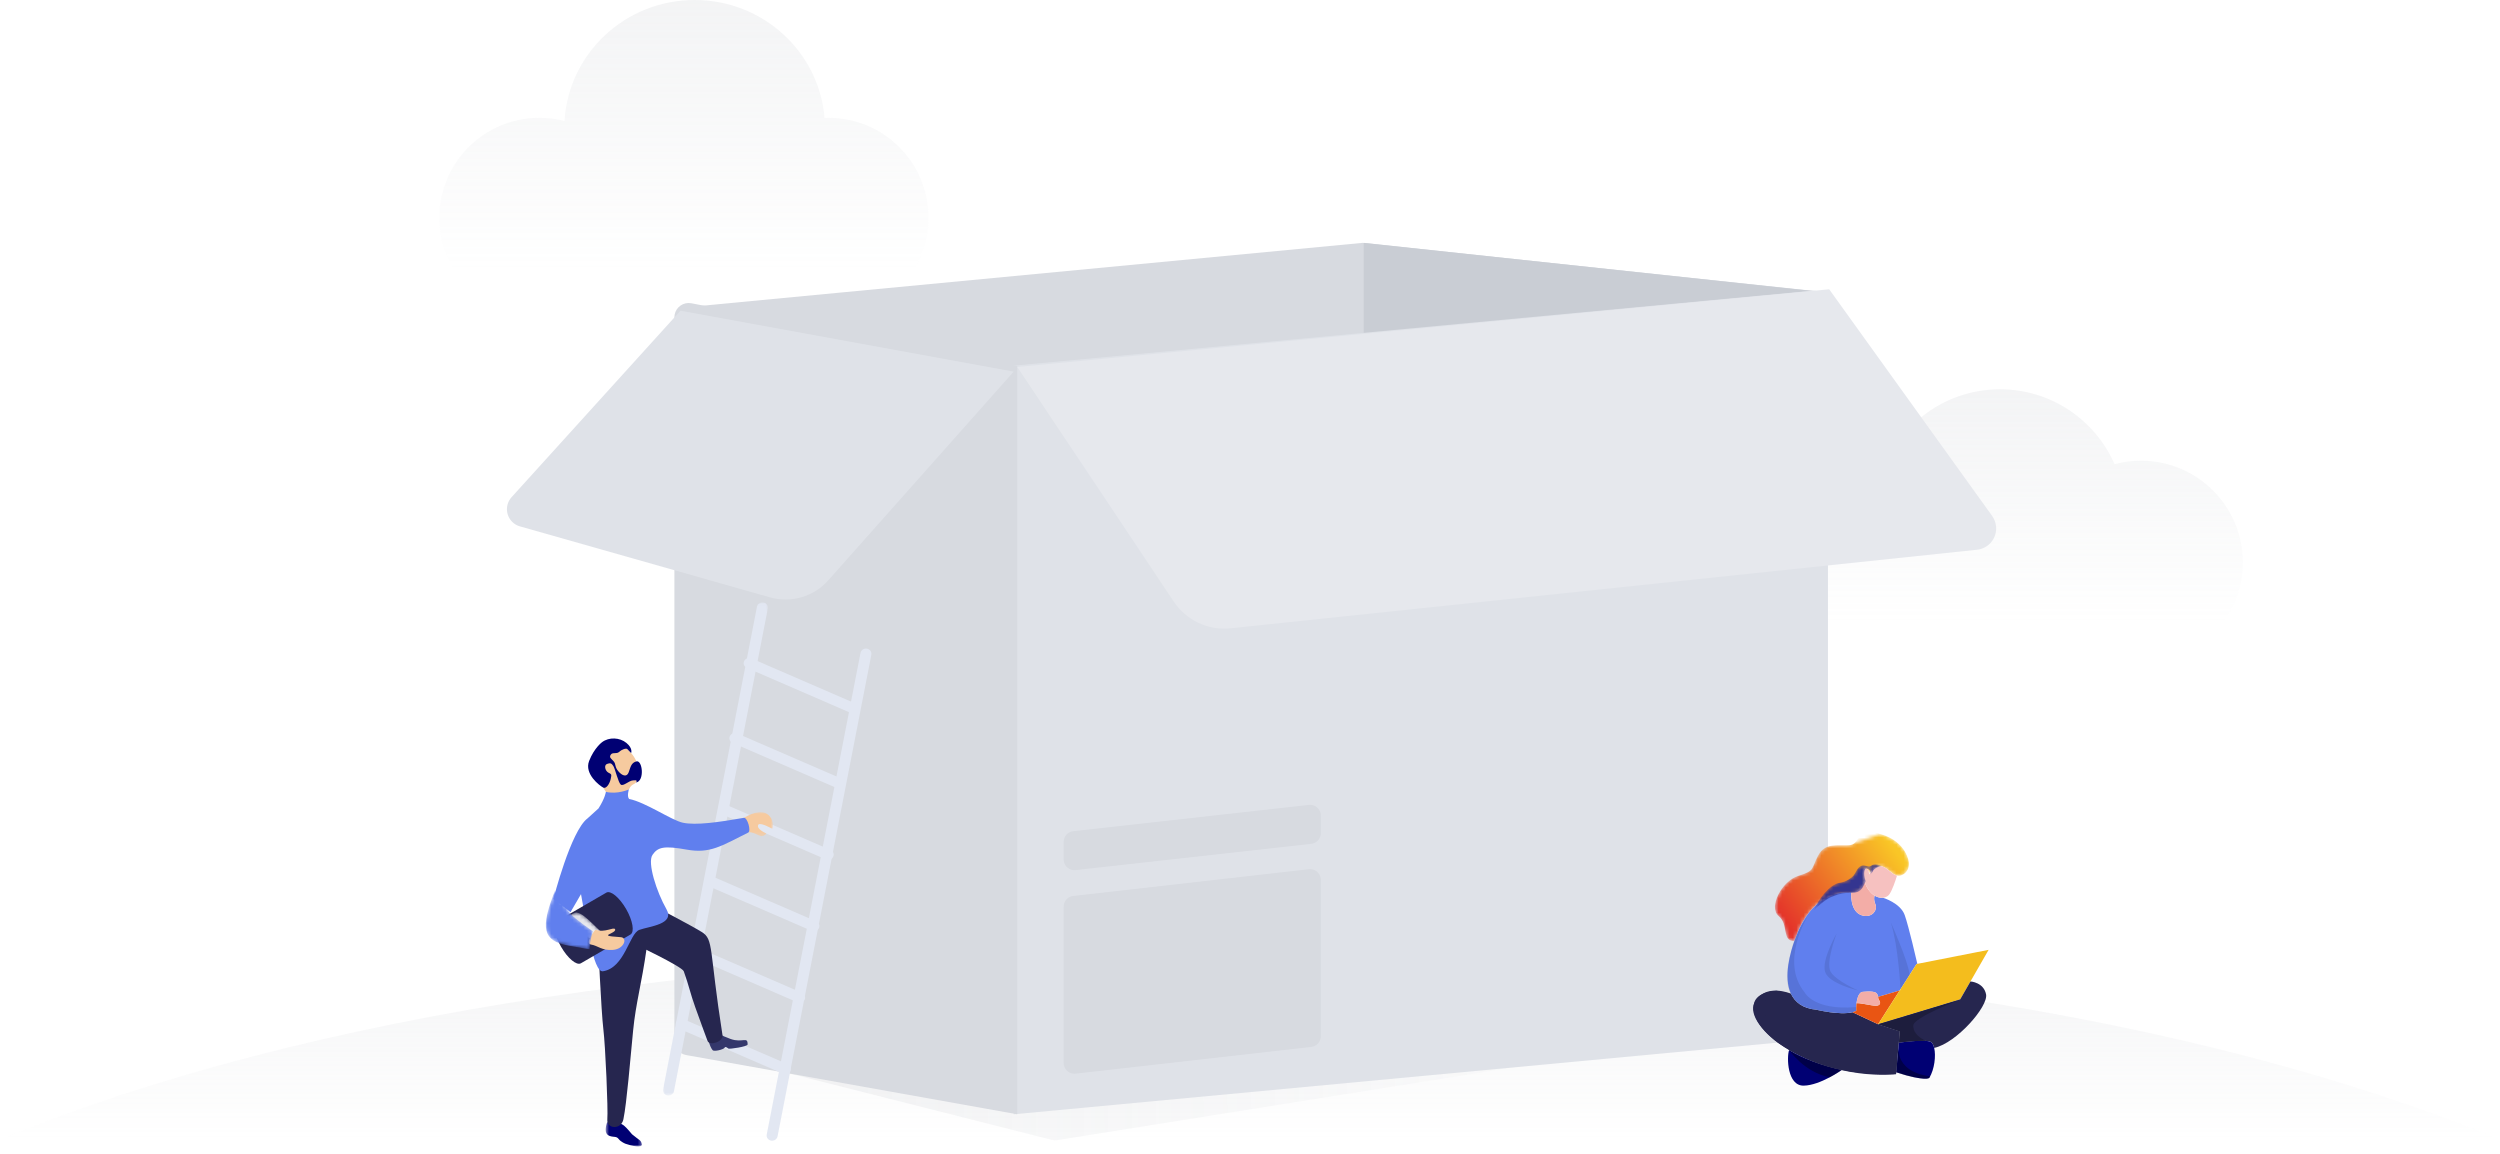 <?xml version="1.0" encoding="UTF-8"?>
<svg width="700px" height="323px" viewBox="0 0 700 323" version="1.1" xmlns="http://www.w3.org/2000/svg" xmlns:xlink="http://www.w3.org/1999/xlink">
    <title>编组</title>
    <defs>
        <linearGradient x1="100%" y1="48.247%" x2="0%" y2="48.419%" id="linearGradient-1">
            <stop stop-color="#B4B8BF" stop-opacity="0" offset="0%"></stop>
            <stop stop-color="#B4B8BF" stop-opacity="0.912" offset="91.181%"></stop>
            <stop stop-color="#B4B8BF" offset="100%"></stop>
        </linearGradient>
        <linearGradient x1="50%" y1="100%" x2="50%" y2="0%" id="linearGradient-2">
            <stop stop-color="#B4B8BF" stop-opacity="0" offset="0%"></stop>
            <stop stop-color="#B4B8BF" offset="100%"></stop>
        </linearGradient>
        <linearGradient x1="50%" y1="85.128%" x2="50%" y2="0%" id="linearGradient-3">
            <stop stop-color="#B4B8BF" stop-opacity="0" offset="0%"></stop>
            <stop stop-color="#B4B8BF" offset="100%"></stop>
        </linearGradient>
        <linearGradient x1="50%" y1="85.128%" x2="50%" y2="0%" id="linearGradient-4">
            <stop stop-color="#B4B8BF" stop-opacity="0" offset="0%"></stop>
            <stop stop-color="#B4B8BF" offset="100%"></stop>
        </linearGradient>
        <polygon id="path-5" points="0 0.026 41.051 0.026 41.051 135.314 0 135.314"></polygon>
        <polygon id="path-7" points="0.559 0.805 10.701 0.805 10.701 8.023 0.559 8.023"></polygon>
        <polygon id="path-9" points="0.754 0.006 10.115 0.006 10.115 6.712 0.754 6.712"></polygon>
        <path d="M0.639,2.935 L10.697,9.285 C10.697,9.285 14.594,6.947 13.014,6.829 L13.014,6.829 C11.434,6.714 7.199,0.751 4.618,0.499 L4.618,0.499 C4.594,0.497 4.567,0.495 4.541,0.495 L4.541,0.495 C3.347,0.495 0.639,2.935 0.639,2.935" id="path-11"></path>
        <linearGradient x1="-7.791%" y1="47.734%" x2="89.461%" y2="51.251%" id="linearGradient-13">
            <stop stop-color="#D6D6DF" offset="0%"></stop>
            <stop stop-color="#F4F6F9" offset="100%"></stop>
        </linearGradient>
        <path d="M6.306,15.774 C10.726,16.606 12.239,16.772 12.239,16.772 L12.239,16.772 C12.398,14.038 13.177,11.751 13.177,11.751 L13.177,11.751 C13.177,11.751 8.302,8.441 6.891,6.841 L6.891,6.841 C5.637,5.42 2.583,0.306 2.583,0.306 L2.583,0.306 C-1.607,10.927 -0.927,14.411 6.306,15.774" id="path-14"></path>
        <linearGradient x1="-54.98%" y1="-572.101%" x2="-115.861%" y2="-942.409%" id="linearGradient-16">
            <stop stop-color="#607FEE" offset="0%"></stop>
            <stop stop-color="#D812FF" offset="100%"></stop>
        </linearGradient>
        <filter id="filter-17">
            <feColorMatrix in="SourceGraphic" type="matrix" values="0 0 0 0 0.204 0 0 0 0 0.208 0 0 0 0 0.565 0 0 0 1 0"></feColorMatrix>
        </filter>
        <path d="M16.832,3.661 C20.446,3.799 23.504,2.966 25.45,6.577 C27.396,10.187 26.214,10.791 30.94,12.225 C35.666,13.659 39.419,21.084 36.5,23.482 C33.581,25.88 35.724,30.562 32.081,30.478 C31.779,29.64 31.565,29.144 31.565,29.144 C26.492,15.395 16.207,16.888 16.207,16.888 C16.207,16.888 13.665,17.245 12.555,13.613 C12.592,13.503 12.627,13.391 12.662,13.277 C12.662,13.277 13.53,10.17 12.296,10.17 C11.063,10.17 11.185,11.854 11.185,11.854 L11.184,11.854 L11.182,11.852 C11.151,11.821 10.842,11.502 10.525,10.957 C10.525,10.956 10.524,10.955 10.524,10.954 C10.498,10.882 10.447,10.764 10.347,10.625 C10.086,10.264 9.495,9.767 8.179,9.598 C7.148,9.464 6.252,10.246 5.338,10.99 L5.245,11.066 C4.639,11.556 4.024,12.015 3.353,12.17 C2.953,12.262 2.533,12.245 2.085,12.062 C-0.291,11.09 0.013,8.59 0.013,8.59 C0.013,8.59 0.484,2.688 7.963,0.536" id="path-18"></path>
        <linearGradient x1="95.048%" y1="70.77%" x2="10.268%" y2="20.988%" id="linearGradient-20">
            <stop stop-color="#E4342A" offset="0%"></stop>
            <stop stop-color="#F9C626" offset="100%"></stop>
        </linearGradient>
        <path d="M30.083,10.394 L30.012,10.529 C31.231,10.589 32.299,11.498 32.325,11.747 L32.325,11.747 C32.351,11.996 33.114,12.897 33.114,12.897 L33.114,12.897 C32.997,11.565 33.692,11.268 33.692,11.268 L33.692,11.268 C34.133,11.092 34.717,10.899 34.828,12.191 L34.828,12.191 C34.94,13.483 34.423,14.714 34.423,14.714 L34.423,14.714 C35.362,16.591 35.459,18.118 39.213,18.004 L39.213,18.004 C39.461,17.997 39.71,18.004 39.96,18.022 L39.96,18.022 C40.284,18.092 40.652,18.148 41.07,18.186 L41.07,18.186 C41.112,18.19 41.155,18.195 41.198,18.2 L41.198,18.2 C42.613,18.498 43.939,19.077 44.861,19.554 L44.861,19.554 C47.222,20.955 48.986,22.91 48.986,22.91 L48.986,22.91 C47.774,19.801 44.451,15.562 41.754,15.161 L41.754,15.161 C39.867,14.882 38.546,13.843 37.921,13.244 L37.921,13.244 C37.626,12.838 37.368,12.431 37.161,12.029 L37.161,12.029 C36.11,9.984 35.086,10.215 34.228,10.446 L34.228,10.446 C33.725,10.582 33.279,10.717 32.918,10.394 L32.918,10.394 C32.593,10.103 32.169,10.006 31.749,10.006 L31.749,10.006 C30.909,10.006 30.083,10.394 30.083,10.394" id="path-21"></path>
    </defs>
    <g id="页面-1" stroke="none" stroke-width="1" fill="none" fill-rule="evenodd">
        <g id="高级搜索2_普通用户" transform="translate(-710, -264)">
            <g id="编组" transform="translate(710, 264)">
                <path d="M210.541,297.914 L294.66,319.203 C295.055,319.303 295.467,319.322 295.869,319.257 L477.562,290.268 C479.198,290.007 480.313,288.469 480.052,286.833 C479.85,285.571 478.871,284.575 477.613,284.352 L375.883,266.312 C375.556,266.254 375.222,266.251 374.894,266.302 L210.813,292.042 C209.176,292.299 208.057,293.834 208.314,295.471 C208.5,296.658 209.377,297.619 210.541,297.914 Z" id="投影" fill="url(#linearGradient-1)" opacity="0.16"></path>
                <g id="云" opacity="0.16">
                    <path d="M0,319 C86.741,283.667 203.408,266 350,266 C496.592,266 613.259,283.667 700,319" id="路径-19" fill="url(#linearGradient-2)"></path>
                    <path d="M523,186 L523,185.647 C509.398,183.489 499,171.709 499,157.5 C499,141.76 511.76,129 527.5,129 C530.068,129 532.556,129.34 534.923,129.976 C540.329,117.628 552.657,109 567,109 C583.238,109 596.893,120.058 600.846,135.054 C601.392,135.018 601.944,135 602.5,135 C616.583,135 628,146.417 628,160.5 C628,174.416 616.853,185.728 603.001,185.995 L603,186 L523,186 Z" id="形状结合" fill="url(#linearGradient-3)" transform="translate(563.5, 147.5) scale(-1, 1) translate(-563.5, -147.5) "></path>
                    <path d="M143,89 L143,87.841 C131.434,84.398 123,73.684 123,61 C123,45.536 135.536,33 151,33 C153.44,33 155.807,33.312 158.063,33.898 C159.165,14.994 175.057,0 194.5,0 C213.642,0 229.342,14.533 230.877,33.022 C231.25,33.007 231.624,33 232,33 C247.464,33 260,45.536 260,61 C260,76.464 247.464,89 232,89 C231.665,89 231.332,88.994 231.001,88.982 L231,89 L143,89 Z" id="形状结合备份" fill="url(#linearGradient-4)"></path>
                </g>
                <g id="编组-3" transform="translate(137, 68)">
                    <g id="箱子">
                        <polygon id="路径-32" fill="#D7DAE0" points="55.83 17.964 147.162 35 374.83 13.891 244.515 1.62109909e-12"></polygon>
                        <polygon id="路径-33" fill="#C9CDD4" points="244.83 -6.0016575e-13 244.83 33 374.83 13.938"></polygon>
                        <path d="M146.83,34.386 L370.456,13.41 C372.656,13.204 374.606,14.82 374.812,17.019 C374.824,17.143 374.83,17.268 374.83,17.393 L374.83,218.972 C374.83,221.037 373.259,222.762 371.203,222.955 L146.83,244 L146.83,244 L146.83,34.386 Z" id="矩形" fill="#DFE2E8"></path>
                        <path d="M51.83,34.477 L143.074,16.915 C145.243,16.498 147.34,17.918 147.758,20.087 C147.806,20.336 147.83,20.59 147.83,20.843 L147.83,223.478 C147.83,225.415 146.441,227.074 144.534,227.416 L51.83,244 L51.83,244 L51.83,34.477 Z" id="矩形" fill="#D7DAE0" transform="translate(99.83, 130) scale(-1, 1) translate(-99.83, -130) "></path>
                        <path d="M146.83,36.055 L94.916,94.492 C90.838,99.083 84.492,100.934 78.585,99.257 L8.576,79.384 C5.92,78.629 4.378,75.865 5.132,73.208 C5.342,72.468 5.72,71.787 6.236,71.217 L53.539,19 L53.539,19 L146.83,36.055 Z" id="路径-31" fill="#DFE2E8"></path>
                        <path d="M147.83,34.751 L191.665,100.453 C195.172,105.708 201.303,108.586 207.586,107.924 L416.556,85.93 C419.851,85.583 422.242,82.63 421.895,79.335 C421.786,78.298 421.408,77.307 420.799,76.46 L375.176,13 L375.176,13 L147.83,34.751 Z" id="路径-30" fill="#E6E8ED"></path>
                        <path d="M163.492,182.867 L229.492,175.379 C231.138,175.192 232.624,176.375 232.811,178.021 C232.823,178.134 232.83,178.247 232.83,178.36 L232.83,222.152 C232.83,223.678 231.684,224.961 230.168,225.133 L164.168,232.621 C162.522,232.808 161.036,231.625 160.849,229.979 C160.836,229.866 160.83,229.753 160.83,229.64 L160.83,185.848 C160.83,184.322 161.975,183.039 163.492,182.867 Z" id="矩形" fill="#D7DAE0"></path>
                        <path d="M163.497,164.731 L229.497,157.372 C231.144,157.188 232.628,158.374 232.811,160.021 C232.824,160.131 232.83,160.242 232.83,160.353 L232.83,165.288 C232.83,166.816 231.681,168.1 230.162,168.269 L164.162,175.628 C162.516,175.812 161.032,174.626 160.848,172.979 C160.836,172.869 160.83,172.758 160.83,172.647 L160.83,167.712 C160.83,166.184 161.979,164.9 163.497,164.731 Z" id="矩形" fill="#D7DAE0"></path>
                    </g>
                    <g id="编组" transform="translate(77.494, 175.903) rotate(-5) translate(-77.494, -175.903) translate(42.494, 100.403)">
                        <g transform="translate(0.902, 0.428)">
                            <mask id="mask-6" fill="white">
                                <use xlink:href="#path-5"></use>
                            </mask>
                            <g id="Clip-10"></g>
                            <path d="M1.546,135.314 C1.41,135.314 1.273,135.296 1.137,135.261 C0.314,135.043 -0.171,134.228 0.055,133.439 L38.017,1.114 C38.244,0.325 39.094,-0.136 39.916,0.078 C40.739,0.295 41.222,1.112 40.996,1.901 L3.036,134.224 C2.847,134.882 2.225,135.314 1.546,135.314" id="Fill-9" fill="#E2E7F2" mask="url(#mask-6)"></path>
                        </g>
                        <path d="M30.249,150.865 C30.113,150.865 29.976,150.847 29.839,150.812 C29.017,150.594 28.534,149.78 28.76,148.992 L66.672,16.951 C66.899,16.165 67.75,15.702 68.569,15.917 C69.391,16.133 69.875,16.949 69.649,17.737 L31.736,149.778 C31.547,150.434 30.927,150.865 30.249,150.865" id="Fill-11" fill="#E2E7F2"></path>
                        <path d="M63.277,33.651 C63.015,33.651 62.75,33.589 62.506,33.457 L34.593,18.351 C33.857,17.952 33.602,17.067 34.03,16.374 C34.456,15.684 35.398,15.445 36.137,15.846 L64.049,30.952 C64.787,31.351 65.042,32.236 64.616,32.928 C64.328,33.392 63.809,33.651 63.277,33.651" id="Fill-13" fill="#E2E7F2"></path>
                        <path d="M57.462,54.223 C57.2,54.223 56.935,54.16 56.691,54.029 L28.778,38.921 C28.042,38.522 27.787,37.637 28.215,36.945 C28.641,36.255 29.584,36.017 30.322,36.417 L58.235,51.523 C58.972,51.922 59.226,52.807 58.8,53.499 C58.513,53.962 57.996,54.223 57.462,54.223" id="Fill-15" fill="#E2E7F2"></path>
                        <path d="M52.73,73.885 C52.468,73.885 52.203,73.823 51.96,73.691 L24.048,58.584 C23.31,58.184 23.056,57.3 23.483,56.608 C23.91,55.916 24.853,55.68 25.591,56.08 L53.504,71.187 C54.24,71.585 54.495,72.471 54.069,73.161 C53.782,73.626 53.263,73.885 52.73,73.885" id="Fill-17" fill="#E2E7F2"></path>
                        <path d="M47.002,93.461 C46.742,93.461 46.476,93.398 46.233,93.266 L18.319,78.16 C17.581,77.761 17.328,76.876 17.754,76.183 C18.182,75.492 19.124,75.255 19.862,75.655 L47.776,90.762 C48.513,91.16 48.767,92.046 48.341,92.737 C48.055,93.201 47.536,93.461 47.002,93.461" id="Fill-19" fill="#E2E7F2"></path>
                        <path d="M41.274,113.036 C41.013,113.036 40.749,112.973 40.505,112.842 L12.591,97.735 C11.854,97.336 11.6,96.451 12.026,95.758 C12.454,95.068 13.397,94.83 14.135,95.23 L42.048,110.336 C42.786,110.736 43.039,111.62 42.613,112.312 C42.327,112.775 41.808,113.036 41.274,113.036" id="Fill-21" fill="#E2E7F2"></path>
                        <path d="M35.547,132.611 C35.285,132.611 35.02,132.548 34.776,132.417 L6.864,117.311 C6.126,116.911 5.872,116.027 6.299,115.334 C6.727,114.642 7.669,114.406 8.407,114.805 L36.32,129.912 C37.057,130.311 37.311,131.196 36.885,131.887 C36.598,132.352 36.079,132.611 35.547,132.611" id="Fill-23" fill="#E2E7F2"></path>
                    </g>
                    <g id="编组" transform="translate(15.761, 138)">
                        <g transform="translate(2.069, 0)">
                            <g transform="translate(14.197, 106.977)">
                                <mask id="mask-8" fill="white">
                                    <use xlink:href="#path-7"></use>
                                </mask>
                                <g id="Clip-2"></g>
                                <path d="M7.941,4.618 C9.996,6.349 10.42,6.174 10.685,7.373 C10.951,8.572 7.664,7.855 6.111,7.273 C6.111,7.273 4.842,6.791 4.196,5.942 C3.55,5.092 2.904,5.517 1.686,5.092 C0.468,4.669 0.319,3.486 0.849,1.621 C1.379,-0.243 4.92,1.589 5.685,2.187 C6.449,2.787 7.941,4.618 7.941,4.618" id="Fill-1" fill="#000073" mask="url(#mask-8)"></path>
                            </g>
                            <path d="M21.265,15.035 C22.282,12.826 23.313,14.281 23.86,11.565 C24.407,8.851 23.323,5.28 19.42,2.69 C15.516,0.102 13.028,3.204 12.599,7.773 C12.17,12.342 14.819,15.704 14.819,15.704 L18.486,16.964 L21.265,15.035 Z" id="Fill-3" fill="#F6CA9F"></path>
                            <path d="M43.384,84.909 C43.971,86.914 44.292,87.517 44.7,88.034 C45.108,88.551 47.81,87.84 48.046,87.366 C48.282,86.892 48.862,87.409 49.119,87.603 C49.377,87.797 54.496,87.064 54.503,86.45 C54.528,84.056 53.11,86.12 49.73,84.909 C43.857,82.806 45.838,81.871 45.838,81.871 L43.384,84.909 Z" id="Fill-5" fill="#34376B"></path>
                            <path d="M47.462,83.802 C43.663,59.526 45.079,57.088 41.643,54.95 C38.208,52.81 25.85,46.446 25.85,46.446 L22.208,58.025 C22.208,58.025 36.141,64.598 36.626,65.956 C38.167,70.267 38.318,71.72 39.817,75.954 C41.679,81.212 42.743,83.928 43.275,85.436 C43.808,86.945 47.762,85.721 47.462,83.802" id="Fill-7" fill="#26264F"></path>
                            <g transform="translate(51.465, 21.395)">
                                <mask id="mask-10" fill="white">
                                    <use xlink:href="#path-9"></use>
                                </mask>
                                <g id="Clip-10"></g>
                                <path d="M3.353,5.596 C5.189,5.734 6.015,6.63 6.867,6.707 C7.721,6.785 8.267,5.995 8.267,5.995 C8.267,5.995 5.994,4.962 5.929,3.993 C5.865,3.024 6.92,3.397 7.315,3.48 C7.946,3.613 9.985,4.667 9.985,4.667 C9.985,4.667 10.592,2.697 9.177,1.11 C7.764,-0.476 5.404,-0.386 1.985,1.597 C-1.434,3.58 3.353,5.596 3.353,5.596" id="Fill-9" fill="#F6CA9F" mask="url(#mask-10)"></path>
                            </g>
                            <path d="M26.24,59.438 C24.787,69.767 23.214,74.693 22.442,82.58 C21.67,90.468 20.662,102.839 19.724,107.399 C19.098,110.443 14.958,110.125 15.22,107.399 C15.468,104.811 14.688,86.862 14.103,82.115 C13.517,77.37 12.599,56.947 12.599,56.947 L25.85,46.446 L26.24,59.438 Z" id="Fill-11" fill="#26264F"></path>
                            <path d="M0.131,45.718 C0.131,45.718 4.984,26.65 9.688,23.139 C9.688,23.139 12.759,20.351 12.76,20.351 C14.658,17.337 14.82,15.704 14.82,15.704 C18.002,16.52 21.264,15.035 21.264,15.035 C21.264,15.035 20.642,16.911 21.312,17.704 L21.31,17.705 C25.938,18.62 33.171,23.67 36.351,24.355 C40.01,25.142 46.372,24.232 53.45,22.992 C54.434,22.819 55.558,26.681 54.662,27.129 C47.046,30.941 43.924,33.057 37.466,31.896 C31.009,30.736 29.342,31.206 27.863,33.374 C26.383,35.542 29.001,43.706 31.777,48.577 C34.198,52.823 27.003,53.34 24.177,54.368 C21.35,55.396 20.144,65.009 13.991,65.956 C11.223,66.382 9.314,51.99 7.852,44.356 L4.906,49.422 L0.131,45.718 Z" id="Fill-13" fill="#607FEE"></path>
                            <path d="M21.695,55.671 L7.82,63.719 C6.621,64.415 4.14,62.351 2.276,59.109 C0.414,55.868 -0.124,52.677 1.075,51.98 L14.95,43.933 C16.149,43.238 18.631,45.301 20.494,48.543 C22.356,51.784 22.895,54.976 21.695,55.671" id="Fill-15" fill="#26264F"></path>
                            <g transform="translate(9.761, 0)" fill="#000073" id="Fill-17">
                                <path d="M13.596,7.192 C12.09,7.598 11.976,8.819 11.429,10.273 C10.882,11.728 9.551,11.179 8.512,9.918 C7.472,8.658 7.921,7.99 7.246,7.192 C6.571,6.394 5.895,6.136 6.409,5.328 C6.924,4.519 8.026,5.228 8.791,4.519 C9.555,3.812 10.708,3.443 11.029,3.736 L12.126,4.847 C12.126,4.847 12.684,3.582 10.818,2.031 C8.952,0.479 5.948,0.314 3.975,1.819 C3.975,1.819 1.778,3.421 0.361,7.073 C-1.055,10.726 3.324,14.004 4.314,14.528 C5.083,14.936 6.063,13.602 6.409,12.116 C6.757,10.629 6.552,10.798 5.702,10.305 C4.852,9.812 4.456,8.253 5.369,7.906 C6.282,7.558 6.635,7.688 7.149,8.495 C7.664,9.303 8.501,13.053 9.209,13.668 C9.917,14.281 11.471,12.563 12.672,12.508 C13.134,12.487 13.333,12.468 13.441,12.48 C13.623,12.5 13.725,12.701 13.63,12.86 L13.492,13.092 C15.965,12.746 15.327,6.727 13.596,7.192"></path>
                            </g>
                        </g>
                        <g transform="translate(4.069, 49)">
                            <mask id="mask-12" fill="white">
                                <use xlink:href="#path-11"></use>
                            </mask>
                            <g id="Clip-20"></g>
                            <path d="M0.639,2.935 L10.697,9.285 C10.697,9.285 14.594,6.947 13.014,6.829 L13.014,6.829 C11.434,6.714 7.199,0.751 4.618,0.499 L4.618,0.499 C4.594,0.497 4.567,0.495 4.541,0.495 L4.541,0.495 C3.347,0.495 0.639,2.935 0.639,2.935" id="Fill-19" fill="url(#linearGradient-13)" mask="url(#mask-12)"></path>
                        </g>
                        <path d="M13.962,54.319 C16.595,55.298 19.073,53.423 19.458,54.189 C19.842,54.954 17.302,55.588 17.49,55.897 C17.68,56.207 19.159,56.24 21.082,56.411 C23.005,56.583 22.036,59.713 18.887,59.97 C15.74,60.227 14.671,58.771 12.705,58.47 C10.739,58.17 13.962,54.319 13.962,54.319" id="Fill-21" fill="#F6CA9F"></path>
                        <g transform="translate(0.069, 43)">
                            <mask id="mask-15" fill="white">
                                <use xlink:href="#path-14"></use>
                            </mask>
                            <g id="Clip-24"></g>
                            <path d="M6.306,15.774 C10.726,16.606 12.239,16.772 12.239,16.772 L12.239,16.772 C12.398,14.038 13.177,11.751 13.177,11.751 L13.177,11.751 C13.177,11.751 8.302,8.441 6.891,6.841 L6.891,6.841 C5.637,5.42 2.583,0.306 2.583,0.306 L2.583,0.306 C-1.607,10.927 -0.927,14.411 6.306,15.774" id="Fill-23" fill="url(#linearGradient-16)" mask="url(#mask-15)"></path>
                        </g>
                    </g>
                    <g id="编组" transform="translate(386.83, 200.028) scale(-1, 1) translate(-386.83, -200.028) translate(353.83, 164.028)">
                        <g transform="translate(0, 0.972)">
                            <path d="M25.944,67.75 L25.897,67.231 L25.151,58.952 L24.867,55.789 L30.965,53.794 L38.129,50.419 C41.708,51.32 48.218,49.732 48.218,49.732 C52.116,49.354 54.279,47.585 55.373,45.23 C55.491,45.179 62.733,42.107 65.627,47.892 C67.154,50.941 63.512,56.535 55.883,61.02 C51.96,63.327 46.981,65.34 41.11,66.563 C36.565,67.508 31.485,67.981 25.944,67.75 Z" id="Fill-1" fill="#26264F"></path>
                            <g filter="url(#filter-17)">
                                <g transform="translate(22.317, 0)">
                                    <mask id="mask-19" fill="white">
                                        <use xlink:href="#path-18"></use>
                                    </mask>
                                    <g id="Clip-4"></g>
                                    <path d="M30.94,12.225 C35.666,13.659 39.419,21.084 36.5,23.482 C33.581,25.88 35.724,30.562 32.081,30.478 C31.779,29.64 31.565,29.144 31.565,29.144 C26.492,15.395 16.207,16.888 16.207,16.888 C16.207,16.888 13.665,17.245 12.555,13.613 C12.592,13.503 12.627,13.391 12.662,13.277 C12.662,13.277 13.53,10.17 12.296,10.17 C11.063,10.17 11.185,11.854 11.185,11.854 C11.185,11.854 10.859,11.531 10.525,10.957 C10.525,10.956 10.524,10.955 10.524,10.954 C10.498,10.882 10.447,10.764 10.347,10.625 C10.086,10.264 9.495,9.767 8.179,9.598 C6.432,9.371 5.072,11.774 3.353,12.17 C2.953,12.262 2.533,12.245 2.085,12.062 C-0.291,11.09 0.013,8.59 0.013,8.59 C0.013,8.59 0.484,2.688 7.963,0.536 C15.441,-1.617 13.218,3.521 16.832,3.661 C20.446,3.799 23.504,2.966 25.45,6.577 C27.396,10.187 26.214,10.791 30.94,12.225" id="Fill-3" fill="url(#linearGradient-20)" mask="url(#mask-19)"></path>
                                </g>
                            </g>
                            <path d="M55.883,61.02 C56.562,62.935 56.454,71.084 51.763,70.979 C47.108,70.876 41.203,66.629 41.11,66.563 C46.981,65.34 51.96,63.327 55.883,61.02" id="Fill-5" fill="#000073"></path>
                            <path d="M55.373,45.23 C54.279,47.585 52.116,49.354 48.218,49.732 C48.218,49.732 41.708,51.32 38.129,50.419 C37.733,50.319 37.374,50.189 37.063,50.023 C37.063,50.023 37.13,49.071 37.012,47.961 C36.881,46.724 36.519,45.291 35.577,44.76 C35.577,44.76 32.267,44.316 31.485,45.045 C31.076,45.426 31.01,45.773 30.965,46.121 L24.921,44.328 L24.696,43.976 L20.192,36.921 L19.976,36.878 C20.14,36.157 22.357,26.482 23.511,23.224 C24.71,19.839 29.557,18.389 29.557,18.389 L29.559,18.37 C30.284,18.451 31.122,18.284 31.941,17.781 C31.941,17.781 32.337,18.693 31.712,20.221 C31.086,21.749 32.476,23.762 34.804,23.45 C37.133,23.137 38.592,21.089 38.523,16.888 C38.523,16.888 48.809,15.395 53.882,29.144 C53.882,29.144 54.096,29.64 54.398,30.478 C55.45,33.403 57.57,40.498 55.373,45.23" id="Fill-7" fill="#607FEE"></path>
                            <path d="M38.523,16.888 C38.592,21.089 37.133,23.137 34.804,23.45 C32.476,23.762 31.086,21.749 31.712,20.221 C32.337,18.693 31.941,17.781 31.941,17.781 C33.063,17.094 34.152,15.778 34.872,13.613 C35.981,17.245 38.523,16.888 38.523,16.888" id="Fill-9" fill="#F3ADA7"></path>
                            <path d="M38.129,50.419 L30.965,53.794 L24.921,44.328 L30.965,46.121 C30.924,46.437 30.9,46.755 30.652,47.102 C30.131,47.831 30.417,48.612 31.616,48.612 C32.815,48.612 36.648,47.622 37.012,47.961 L37.012,47.961 C37.13,49.071 37.063,50.023 37.063,50.023 C37.374,50.189 37.733,50.319 38.129,50.419" id="Fill-11" fill="#E95513"></path>
                            <path d="M37.012,47.961 L37.012,47.961 C36.648,47.622 32.815,48.612 31.616,48.612 C30.417,48.612 30.131,47.831 30.652,47.102 C30.9,46.755 30.924,46.437 30.965,46.121 C31.01,45.773 31.076,45.426 31.485,45.045 C32.267,44.316 35.577,44.76 35.577,44.76 C36.519,45.291 36.881,46.724 37.012,47.961" id="Fill-13" fill="#F3ADA7"></path>
                            <path d="M32.841,10.957 C33.175,11.531 33.501,11.854 33.501,11.854 C33.501,11.854 33.38,10.17 34.613,10.17 C35.847,10.17 34.979,13.277 34.979,13.277 C34.944,13.391 34.908,13.503 34.872,13.613 C34.152,15.778 33.063,17.094 31.941,17.781 C31.122,18.284 30.284,18.451 29.559,18.37 C28.824,18.288 28.204,17.948 27.837,17.444 C27.005,16.3 26.149,13.749 25.67,12.17 L25.67,12.17 C27.389,11.774 28.748,9.371 30.495,9.598 C31.812,9.767 32.403,10.264 32.664,10.625 C32.722,10.742 32.781,10.852 32.84,10.954 C32.84,10.955 32.841,10.956 32.841,10.957" id="Fill-15" fill="#F6C1C0"></path>
                            <path d="M19.976,36.878 L20.192,36.921 L24.696,43.976 C24.717,44.078 24.738,44.18 24.762,44.281 L24.921,44.328 L30.965,53.794 L7.977,46.816 L5.101,41.806 L5.101,41.806 L0.02,32.957 L19.976,36.878 Z" id="Fill-17" fill="#F4BD1D"></path>
                            <path d="M30.965,53.794 L24.866,55.789 L25.151,58.952 C25.151,58.952 17.959,57.908 16.265,58.715 C15.794,58.939 15.456,59.562 15.258,60.416 L15.223,60.408 C9.02,59.053 0.055,48.795 0.732,45.409 C1.402,42.059 5.026,41.811 5.101,41.806 L5.101,41.806 L7.977,46.816 L30.965,53.794 Z" id="Fill-19" fill="#26264F"></path>
                            <path d="M25.151,58.952 L25.897,67.231 L25.896,67.231 C17.675,69.914 16.63,68.818 16.63,68.818 C15.163,66.411 14.741,62.633 15.258,60.416 C15.456,59.562 15.794,58.939 16.265,58.715 C17.959,57.908 25.151,58.952 25.151,58.952" id="Fill-21" fill="#000073"></path>
                        </g>
                        <path d="M27.403,26.227 C27.403,26.227 22.477,37.219 22.13,40.928 L24.695,44.945 C24.695,44.945 25.248,33.093 27.403,26.227" id="Fill-23" fill="#000000" opacity="0.096"></path>
                        <path d="M42.562,29.335 C42.562,29.335 45.648,37.377 44.303,39.958 C42.957,42.539 36.565,45.293 36.565,45.293 C36.565,45.293 44.773,43.432 45.804,40.079 C46.835,36.727 42.562,29.335 42.562,29.335" id="Fill-25" fill="#000000" opacity="0.096"></path>
                        <path d="M7.959,47.875 C7.959,47.875 21.122,52.812 21.122,55.172 C21.122,58.075 17.568,59.38 17.568,59.38 C17.568,59.38 22.21,59.419 25.086,59.893 L24.875,56.783 L30.965,54.78 L7.959,47.875 Z" id="Fill-27" fill="#1D1D3D"></path>
                        <path d="M55.883,61.992 C55.883,61.992 51.63,68.261 44.504,69.612 C44.504,69.612 42.13,68.345 41.109,67.534 C41.109,67.534 51.939,65.118 55.883,61.992" id="Fill-29" fill="#000000" opacity="0.375"></path>
                        <path d="M16.384,69.354 C16.384,69.354 16.493,70.151 17.963,70.011 C19.433,69.872 22.065,69.592 25.817,68.228 C25.817,68.228 26.121,70.303 25.112,59.999 C25.112,59.999 27.229,67.878 16.384,69.354 Z" id="Fill-31" fill="#000000" opacity="0.375"></path>
                        <path d="M62.227,52.87 C59.378,58.549 48.262,63.263 25.626,65.201 L25.943,68.722 C25.943,68.722 42.825,70.936 58.923,59.999 C58.923,59.999 66.698,54.622 65.756,49.159 C65.102,45.363 59.04,45.363 59.04,45.363 C59.04,45.363 65.066,47.212 62.227,52.87 Z" id="Fill-33" fill="#26264F"></path>
                        <path d="M50.488,24.209 C50.488,24.209 58.691,37.044 51.53,45.846 C51.53,45.846 49.011,50.959 37.246,49.957 L37.075,49.984 L37.048,50.985 C37.048,50.985 38.367,51.92 42.423,51.667 C46.479,51.414 49.741,50.686 52.199,49.584 C54.656,48.482 58.229,44.654 55.414,34.739 C54.189,28.781 50.929,24.994 50.488,24.209" id="Fill-35" fill="#000000" opacity="0.096"></path>
                        <mask id="mask-22" fill="white">
                            <use xlink:href="#path-21"></use>
                        </mask>
                        <g id="Clip-38"></g>
                        <path d="M30.083,10.394 L30.012,10.529 C31.231,10.589 32.299,11.498 32.325,11.747 L32.325,11.747 C32.351,11.996 33.114,12.897 33.114,12.897 L33.114,12.897 C32.997,11.565 33.692,11.268 33.692,11.268 L33.692,11.268 C34.133,11.092 34.717,10.899 34.828,12.191 L34.828,12.191 C34.94,13.483 34.423,14.714 34.423,14.714 L34.423,14.714 C35.362,16.591 35.459,18.118 39.213,18.004 L39.213,18.004 C39.461,17.997 39.71,18.004 39.96,18.022 L39.96,18.022 C40.284,18.092 40.652,18.148 41.07,18.186 L41.07,18.186 C41.112,18.19 41.155,18.195 41.198,18.2 L41.198,18.2 C42.613,18.498 43.939,19.077 44.861,19.554 L44.861,19.554 C47.222,20.955 48.986,22.91 48.986,22.91 L48.986,22.91 C47.774,19.801 44.451,15.562 41.754,15.161 L41.754,15.161 C39.867,14.882 38.546,13.843 37.921,13.244 L37.921,13.244 C37.626,12.838 37.368,12.431 37.161,12.029 L37.161,12.029 C36.11,9.984 35.086,10.215 34.228,10.446 L34.228,10.446 C33.725,10.582 33.279,10.717 32.918,10.394 L32.918,10.394 C32.593,10.103 32.169,10.006 31.749,10.006 L31.749,10.006 C30.909,10.006 30.083,10.394 30.083,10.394" id="Fill-37" fill="#343590" mask="url(#mask-22)"></path>
                        <path d="M31.43,47.969 C31.43,47.969 28.065,47.491 28.511,49.35 C28.958,51.208 32.449,51.694 34.604,51.481 C36.76,51.268 37.132,50.458 36.866,49.984 C36.6,49.509 35.978,49.395 35.978,49.395 C35.978,49.395 32.476,50.112 31.704,49.984 C30.933,49.856 30.886,49.088 30.948,48.95 C31.01,48.811 31.05,48.642 31.199,48.457 C31.348,48.272 31.43,47.969 31.43,47.969" id="Fill-39" fill="#CB2C23" mask="url(#mask-22)"></path>
                        <polygon id="Fill-41" fill="#EEAC16" mask="url(#mask-22)" points="4.857 34.979 18.906 39.439 27.314 52.813 8.31 48.257 31.618 55.27 20.649 38.166"></polygon>
                        <polygon id="Fill-43" fill="#FFFFFF" mask="url(#mask-22)" points="1.036 35.532 10.341 37.402 1.334 36.052"></polygon>
                    </g>
                </g>
            </g>
        </g>
    </g>
</svg>